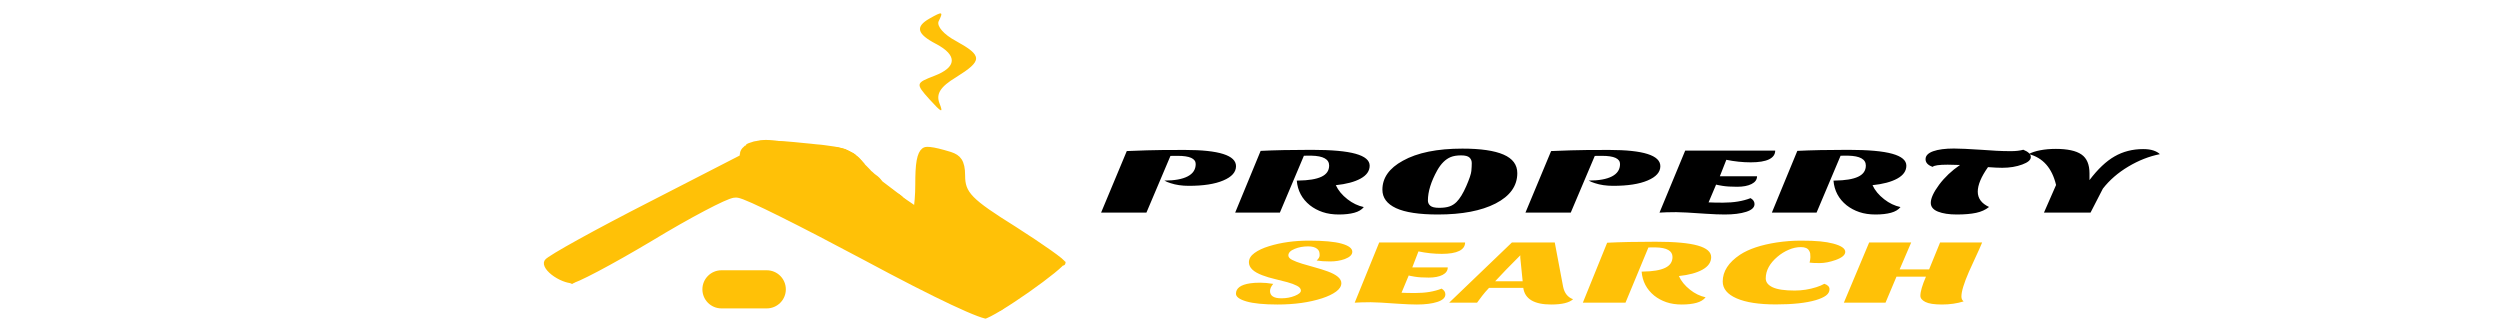 <svg width="468" height="60" viewBox="0 0 468 60" fill="none" xmlns="http://www.w3.org/2000/svg">
<g clip-path="url(#clip0_17_176)">
<rect width="468" height="60" fill="white"/>
<g clip-path="url(#clip1_17_176)" filter="url(#filter0_d_17_176)">
<mask id="mask0_17_176" style="mask-type:luminance" maskUnits="userSpaceOnUse" x="94" y="-4" width="315" height="64">
<path d="M409 -4H94V60H409V-4Z" fill="white"/>
</mask>
<g mask="url(#mask0_17_176)">
<path d="M409 -4H94V60H409V-4Z" fill="white"/>
<mask id="mask1_17_176" style="mask-type:luminance" maskUnits="userSpaceOnUse" x="94" y="-7" width="313" height="67">
<path d="M94.5 -6.432H405.897V59.477H94.5V-6.432Z" fill="white" stroke="white"/>
</mask>
<g mask="url(#mask1_17_176)">
<path d="M173.974 -0.509C171.319 1.008 171.631 2.346 175.223 4.219C179.285 6.361 179.128 8.591 174.911 10.197C171.475 11.535 171.319 11.624 173.974 14.568C176.317 17.155 176.629 17.244 175.848 15.282C175.223 13.587 176.004 12.249 178.972 10.464C183.971 7.342 183.971 6.45 178.972 3.684C176.629 2.435 175.38 0.919 175.692 0.026C176.629 -1.847 176.473 -1.936 173.974 -0.509Z" fill="#FFC107"/>
<path d="M145.827 25.707L140.117 24.832L122.06 34.106L122.057 34.107C116.912 36.734 112.122 39.27 108.544 41.247C106.754 42.236 105.276 43.08 104.211 43.724C103.678 44.046 103.258 44.312 102.959 44.517C102.668 44.717 102.56 44.812 102.539 44.83C102.536 44.833 102.535 44.834 102.535 44.833L102.499 44.88L102.452 44.923C102.318 45.045 102.227 45.293 102.412 45.709C102.591 46.111 102.991 46.576 103.557 47.023C104.12 47.468 104.806 47.864 105.502 48.142C106.13 48.392 106.682 48.513 107.109 48.539C107.147 48.527 107.194 48.512 107.252 48.491C107.498 48.404 107.841 48.264 108.281 48.066C109.156 47.672 110.319 47.093 111.695 46.367C114.442 44.92 117.974 42.925 121.631 40.748C125.318 38.508 128.891 36.489 131.669 35.026C133.056 34.295 134.259 33.696 135.185 33.276C135.645 33.067 136.059 32.892 136.406 32.766C136.579 32.703 136.759 32.643 136.938 32.596C137.076 32.56 137.376 32.486 137.736 32.486C138.15 32.486 138.506 32.587 138.644 32.627C138.849 32.686 139.072 32.764 139.298 32.849C139.756 33.022 140.334 33.267 141.004 33.568C142.35 34.172 144.151 35.037 146.275 36.094C150.527 38.209 156.123 41.115 162.065 44.285L162.068 44.287C168.698 47.851 174.258 50.693 178.307 52.596C180.336 53.549 181.958 54.255 183.132 54.695C183.725 54.918 184.159 55.056 184.449 55.128C184.454 55.129 184.459 55.13 184.464 55.131C184.492 55.12 184.523 55.108 184.558 55.093C184.743 55.016 184.975 54.907 185.253 54.764C185.809 54.479 186.492 54.089 187.263 53.62C188.803 52.683 190.637 51.464 192.402 50.224C194.166 48.984 195.845 47.732 197.078 46.73C197.696 46.227 198.188 45.798 198.521 45.47C198.672 45.32 198.779 45.202 198.849 45.114C198.753 45.018 198.605 44.887 198.4 44.719C197.949 44.349 197.282 43.851 196.44 43.254C194.761 42.063 192.435 40.513 189.868 38.869C185.752 36.296 183.303 34.651 181.911 33.227C180.459 31.742 180.17 30.514 180.17 28.842C180.17 27.526 179.973 26.672 179.586 26.082C179.227 25.536 178.696 25.199 177.863 24.925C176.109 24.392 174.906 24.098 174.065 24.014C173.667 23.974 173.44 23.992 173.314 24.016C173.209 24.036 173.089 24.076 172.948 24.188C172.605 24.459 172.286 25.031 172.089 26.133C171.898 27.202 171.839 28.642 171.839 30.537C171.839 32.518 171.682 34.328 171.442 35.651C171.323 36.309 171.18 36.866 171.017 37.271C170.937 37.468 170.839 37.664 170.708 37.827C170.645 37.905 170.543 38.017 170.379 38.12C170.224 38.217 169.86 38.401 169.288 38.401C168.023 38.401 166.82 37.987 165.844 37.511C164.823 37.012 163.83 36.337 162.965 35.596C161.261 34.135 159.864 32.255 159.864 30.715C159.864 29.953 159.763 29.445 159.496 29.054C159.25 28.694 158.827 28.382 157.977 28.062C157.089 27.727 155.766 27.395 153.761 27.013C151.768 26.633 149.186 26.221 145.827 25.707ZM198.951 45.227C198.951 45.226 198.95 45.225 198.95 45.224C198.954 45.232 198.956 45.233 198.951 45.227Z" fill="#FFC107"/>
<path d="M107.003 48.569C107.003 48.569 107.008 48.568 107.018 48.565M145.827 25.707L140.117 24.832L122.06 34.106L122.057 34.107C116.912 36.734 112.122 39.27 108.544 41.247C106.754 42.236 105.276 43.08 104.211 43.724C103.678 44.046 103.258 44.312 102.959 44.517C102.668 44.717 102.56 44.812 102.539 44.83C102.536 44.833 102.535 44.834 102.535 44.833L102.499 44.88L102.452 44.923C102.318 45.045 102.227 45.293 102.412 45.709C102.591 46.111 102.991 46.576 103.557 47.023C104.12 47.468 104.806 47.864 105.502 48.142C106.13 48.392 106.682 48.513 107.109 48.539C107.147 48.527 107.194 48.512 107.252 48.491C107.498 48.404 107.841 48.264 108.281 48.066C109.156 47.672 110.319 47.093 111.695 46.367C114.442 44.92 117.974 42.925 121.631 40.748C125.318 38.508 128.891 36.489 131.669 35.026C133.056 34.295 134.259 33.696 135.185 33.276C135.645 33.067 136.059 32.892 136.406 32.766C136.579 32.703 136.759 32.643 136.938 32.596C137.076 32.56 137.376 32.486 137.736 32.486C138.15 32.486 138.506 32.587 138.644 32.627C138.849 32.686 139.072 32.764 139.298 32.849C139.756 33.022 140.334 33.267 141.004 33.568C142.35 34.172 144.151 35.037 146.275 36.094C150.527 38.209 156.123 41.115 162.065 44.285L162.068 44.287C168.698 47.851 174.258 50.693 178.307 52.596C180.336 53.549 181.958 54.255 183.132 54.695C183.725 54.918 184.159 55.056 184.449 55.128C184.454 55.129 184.459 55.13 184.464 55.131C184.492 55.12 184.523 55.108 184.558 55.093C184.743 55.016 184.975 54.907 185.253 54.764C185.809 54.479 186.492 54.089 187.263 53.62C188.803 52.683 190.637 51.464 192.402 50.224C194.166 48.984 195.845 47.732 197.078 46.73C197.696 46.227 198.188 45.798 198.521 45.47C198.672 45.32 198.779 45.202 198.849 45.114C198.753 45.018 198.605 44.887 198.4 44.719C197.949 44.349 197.282 43.851 196.44 43.254C194.761 42.063 192.435 40.513 189.868 38.869C185.752 36.296 183.303 34.651 181.911 33.227C180.459 31.742 180.17 30.514 180.17 28.842C180.17 27.526 179.973 26.672 179.586 26.082C179.227 25.536 178.696 25.199 177.863 24.925C176.109 24.392 174.906 24.098 174.065 24.014C173.667 23.974 173.44 23.992 173.314 24.016C173.209 24.036 173.089 24.076 172.948 24.188C172.605 24.459 172.286 25.031 172.089 26.133C171.898 27.202 171.839 28.642 171.839 30.537C171.839 32.518 171.682 34.328 171.442 35.651C171.323 36.309 171.18 36.866 171.017 37.271C170.937 37.468 170.839 37.664 170.708 37.827C170.645 37.905 170.543 38.017 170.379 38.12C170.224 38.217 169.86 38.401 169.288 38.401C168.023 38.401 166.82 37.987 165.844 37.511C164.823 37.012 163.83 36.337 162.965 35.596C161.261 34.135 159.864 32.255 159.864 30.715C159.864 29.953 159.763 29.445 159.496 29.054C159.25 28.694 158.827 28.382 157.977 28.062C157.089 27.727 155.766 27.395 153.761 27.013C151.768 26.633 149.186 26.221 145.827 25.707ZM198.951 45.227C198.951 45.226 198.95 45.225 198.95 45.224C198.954 45.232 198.956 45.233 198.951 45.227Z" stroke="#FFC107"/>
<path d="M131.488 50.164V50.164C131.488 52.135 133.086 53.732 135.057 53.732H139.298H143.54C145.51 53.732 147.108 52.135 147.108 50.164V50.164V50.164C147.108 48.193 145.51 46.595 143.54 46.595H139.298H135.057C133.086 46.595 131.488 48.193 131.488 50.164V50.164Z" fill="#FFC107"/>
<path d="M172.836 25.726C172.356 25.756 172.547 26.419 172.547 26.616C172.547 26.961 172.451 27.274 172.451 27.614C172.451 27.946 172.162 28.276 172.162 28.611C172.162 28.935 172.162 29.259 172.162 29.582C172.162 29.855 172.354 30.135 172.354 30.418C172.354 30.724 172.451 31.026 172.451 31.308C172.451 31.968 172.354 32.57 172.354 33.222" stroke="#FFC107" stroke-linecap="square"/>
<path d="M183.923 54.742C183.681 54.715 183.45 54.497 183.313 54.399C183.14 54.274 182.975 54.109 182.742 54.017C182.469 53.909 182.264 53.731 182.036 53.596C181.941 53.54 181.822 53.497 181.741 53.439C181.686 53.4 181.579 53.341 181.504 53.312C181.388 53.267 181.314 53.21 181.217 53.156C181.123 53.103 180.986 53.056 180.918 52.99C180.883 52.955 180.748 52.903 180.691 52.872C180.583 52.811 180.422 52.773 180.297 52.725C180.177 52.678 180.104 52.621 179.975 52.583C179.867 52.551 179.69 52.477 179.623 52.421C179.564 52.371 179.373 52.314 179.278 52.284C179.124 52.236 179.01 52.154 178.865 52.098C178.282 51.872 177.737 51.577 177.223 51.3C177.111 51.239 176.968 51.147 176.831 51.104C176.722 51.07 176.651 50.992 176.534 50.962C176.406 50.931 176.281 50.826 176.167 50.775C176.007 50.705 175.874 50.617 175.705 50.551C175.564 50.496 175.425 50.435 175.301 50.37C175.16 50.297 174.984 50.251 174.838 50.179C174.575 50.05 174.275 49.942 173.993 49.827C173.761 49.731 173.544 49.607 173.318 49.504C173.179 49.44 173.024 49.373 172.902 49.299C172.815 49.245 172.626 49.146 172.507 49.117C172.405 49.093 172.268 48.992 172.184 48.945C172.084 48.889 171.977 48.841 171.887 48.78C171.686 48.642 171.43 48.523 171.206 48.397C170.81 48.175 170.428 47.946 170.018 47.74C169.573 47.517 169.046 47.343 168.621 47.105C168.44 47.003 168.231 46.925 168.044 46.821C167.831 46.701 167.617 46.595 167.398 46.478C167.165 46.354 166.926 46.235 166.697 46.107C166.598 46.051 166.476 45.99 166.366 45.94C166.271 45.896 166.165 45.823 166.071 45.788C165.883 45.72 165.668 45.588 165.531 45.489C165.454 45.434 165.343 45.385 165.25 45.333C165.167 45.286 164.979 45.228 164.926 45.177C164.803 45.06 164.546 44.977 164.376 44.882C164.218 44.794 164.054 44.71 163.897 44.622C163.816 44.577 163.714 44.542 163.633 44.496C163.585 44.469 163.443 44.419 163.415 44.392C163.359 44.336 163.121 44.212 163.031 44.187" stroke="#FFC107" stroke-linecap="square"/>
<path d="M184.167 54.196C185.023 54.196 185.369 53.527 186.026 53.24C186.289 53.126 186.549 52.98 186.716 52.821C186.823 52.719 187.085 52.645 187.173 52.533C187.341 52.321 187.685 51.945 188.004 51.801C188.204 51.712 188.28 51.558 188.478 51.471C188.661 51.392 188.86 51.297 188.975 51.181C189.207 50.947 189.696 50.816 189.924 50.56C190.308 50.13 190.986 49.693 191.621 49.373C192.148 49.107 192.89 48.782 193.185 48.409C193.367 48.181 193.709 47.97 193.823 47.747C193.871 47.652 194.19 47.608 194.214 47.5C194.23 47.43 194.465 47.318 194.53 47.254C194.969 46.824 195.524 46.427 196.095 46.072C196.369 45.901 196.7 45.702 196.886 45.505C197.056 45.324 197.375 45.198 197.536 45.017" stroke="#FFC107" stroke-linecap="square"/>
<path d="M185.433 54.329C185.753 54.169 186.152 54.06 186.479 53.895C186.77 53.748 187.227 53.693 187.41 53.486" stroke="#FFC107" stroke-linecap="square"/>
<path d="M186.777 53.487C186.806 53.328 187.293 52.912 187.524 52.831C187.695 52.772 187.953 52.604 188.061 52.511C188.139 52.443 188.24 52.407 188.36 52.368C188.468 52.332 188.455 52.235 188.562 52.201C188.893 52.094 189.194 51.855 189.37 51.669C189.521 51.508 189.675 51.281 189.898 51.156C190.42 50.863 190.821 50.491 191.348 50.195C191.878 49.898 192.225 49.511 192.693 49.22C192.998 49.03 193.141 48.76 193.44 48.574C193.634 48.453 193.984 48.251 194.06 48.101C194.089 48.044 194.309 47.937 194.372 47.875C194.472 47.777 194.599 47.697 194.706 47.589C194.772 47.523 194.976 47.326 195.084 47.288C195.215 47.242 195.245 47.109 195.361 47.057C195.426 47.028 195.612 46.865 195.633 46.813C195.671 46.717 195.877 46.627 195.989 46.547C196.231 46.373 196.451 46.138 196.727 45.983C196.978 45.843 197.287 45.602 197.457 45.436C197.603 45.292 197.673 45.001 197.932 44.929" stroke="#FFC107" stroke-linecap="square"/>
<path d="M197.075 44.468C197.075 44.342 197.012 44.164 196.867 44.06C196.715 43.95 196.636 43.79 196.479 43.692C196.201 43.519 196.12 43.289 195.851 43.13C195.769 43.081 195.79 43.001 195.702 42.952C195.63 42.911 195.555 42.869 195.502 42.818C195.381 42.699 195.256 42.579 195.094 42.476C194.888 42.347 194.657 42.093 194.395 42.019" stroke="#FFC107" stroke-linecap="square"/>
<path d="M194.278 42.77C194.064 42.746 194.001 42.594 193.838 42.542C193.711 42.501 193.528 42.383 193.417 42.32C193.197 42.197 192.941 42.066 192.679 41.972C192.539 41.922 192.321 41.857 192.239 41.776C192.163 41.702 192.036 41.638 191.96 41.562C191.883 41.484 191.869 41.361 191.773 41.301C191.571 41.173 191.551 40.922 191.397 40.762C191.246 40.604 191.071 40.385 190.841 40.256C190.596 40.118 190.335 39.98 190.138 39.815C189.934 39.643 189.65 39.425 189.384 39.276C189.232 39.191 189.131 39.092 189.002 38.998C188.863 38.898 188.633 38.816 188.568 38.688C188.453 38.462 188.041 38.267 187.869 38.051C187.735 37.883 187.454 37.687 187.228 37.545C187.032 37.422 186.787 37.241 186.646 37.102C186.461 36.922 186.142 36.749 185.888 36.598C185.746 36.514 185.642 36.409 185.51 36.319C185.392 36.238 185.217 36.142 185.131 36.057C184.927 35.858 184.532 35.693 184.386 35.48C184.274 35.317 183.978 35.181 183.778 35.054C183.634 34.963 183.526 34.843 183.383 34.755C183.158 34.616 182.887 34.441 182.742 34.279" stroke="#FFC107" stroke-linecap="square"/>
<path d="M173.161 33.877C172.8 33.877 172.29 34.172 172.29 34.366C172.29 34.601 172.491 34.813 172.491 35.042C172.491 35.58 171.888 36.063 171.888 36.602C171.888 36.852 171.58 37.075 171.552 37.335C171.542 37.433 171.379 37.578 171.347 37.692C171.311 37.822 171.15 37.98 171.15 38.105C171.15 38.334 170.84 38.669 170.666 38.876C170.542 39.022 170.385 39.153 170.264 39.289C170.178 39.385 169.943 39.393 169.943 39.514" stroke="#FFC107" stroke-linecap="square"/>
<path d="M181.274 34.366C181.274 33.782 180.805 33.264 180.805 32.675C180.805 32.544 180.671 32.446 180.671 32.318C180.671 32.245 180.599 31.966 180.503 31.924C180.336 31.849 180.366 31.671 180.235 31.583C180.125 31.509 180 31.285 180 31.191C180 31.06 179.808 30.926 179.799 30.788C179.79 30.657 179.677 30.502 179.665 30.383C179.636 30.106 179.531 29.88 179.531 29.585C179.531 29.284 179.464 28.983 179.464 28.673C179.464 28.387 179.665 28.132 179.665 27.846C179.665 27.711 179.732 27.591 179.732 27.452C179.732 27.359 179.751 27.155 179.65 27.084C179.523 26.996 179.525 26.89 179.43 26.794C179.361 26.724 179.196 26.533 179.196 26.456C179.196 26.015 178.148 25.686 177.587 25.489C177.22 25.361 176.987 25.114 176.551 25.045C176.381 25.017 176.212 24.896 176.011 24.896C175.828 24.896 175.639 24.784 175.408 24.784C174.977 24.784 174.499 24.709 174.033 24.709C173.623 24.709 173.095 24.918 173.095 25.16" stroke="#FFC107" stroke-linecap="square"/>
<path d="M163.034 43.833C162.322 43.645 161.55 43.473 160.929 43.203C160.787 43.141 160.58 43.062 160.426 43.006C160.275 42.951 160.132 42.891 159.986 42.83C159.817 42.758 159.677 42.648 159.497 42.589C159.268 42.513 159.108 42.378 158.878 42.302C158.697 42.242 158.482 42.121 158.328 42.035C158.193 41.959 157.995 41.85 157.906 41.763C157.84 41.698 157.511 41.454 157.375 41.454" stroke="#FFC107" stroke-linecap="square"/>
<path d="M158.568 41.776C158.335 41.645 158.097 41.515 157.881 41.394C157.645 41.262 157.189 41.184 157.021 41.019C156.95 40.95 156.751 40.86 156.633 40.81C156.505 40.756 156.418 40.657 156.311 40.587C156.105 40.452 155.857 40.238 155.584 40.153C155.3 40.065 155.1 39.894 154.81 39.813C154.469 39.718 154.216 39.497 153.882 39.403C153.736 39.362 153.561 39.257 153.457 39.185C153.286 39.068 153.027 38.995 152.831 38.896C152.552 38.756 152.246 38.625 151.971 38.486C151.329 38.162 150.585 37.929 149.922 37.626C149.744 37.544 149.56 37.477 149.397 37.39C149.323 37.351 149.154 37.301 149.063 37.272C148.982 37.245 148.943 37.204 148.864 37.179C148.692 37.126 148.57 37.027 148.4 36.974C148.2 36.912 147.965 36.825 147.803 36.733C147.651 36.648 147.45 36.58 147.319 36.486C147.228 36.42 147.05 36.371 146.975 36.3C146.792 36.125 146.367 36.048 146.199 35.879C146.125 35.804 145.938 35.766 145.88 35.693C145.833 35.634 145.655 35.555 145.56 35.512C145.27 35.382 144.936 35.199 144.598 35.086" stroke="#FFC107" stroke-linecap="square"/>
<g filter="url(#filter1_d_17_176)">
<g filter="url(#filter2_d_17_176)">
<path d="M244.478 43.77C244.851 43.428 245.038 43.098 245.038 42.78C245.038 42.461 245.001 42.214 244.927 42.038C244.849 41.86 244.725 41.703 244.554 41.568C244.181 41.271 243.622 41.122 242.876 41.122C241.955 41.122 241.121 41.276 240.375 41.584C239.579 41.902 239.181 42.313 239.181 42.814C239.181 43.133 239.423 43.415 239.909 43.66C240.395 43.904 241.011 44.14 241.757 44.368C242.503 44.595 243.297 44.823 244.14 45.051C244.987 45.279 245.784 45.53 246.53 45.803C248.243 46.43 249.1 47.164 249.1 48.005C249.1 48.575 248.772 49.102 248.115 49.586C247.454 50.069 246.578 50.488 245.487 50.843C243.097 51.616 240.323 52.004 237.164 52.004C234.604 52.004 232.665 51.813 231.348 51.432C230.031 51.05 229.372 50.568 229.372 49.988C229.372 48.951 230.254 48.302 232.018 48.04C232.515 47.96 233.143 47.92 233.901 47.92C234.662 47.92 235.478 47.995 236.348 48.144C235.948 48.61 235.748 49.054 235.748 49.476C235.748 50.387 236.457 50.843 237.875 50.843C238.796 50.843 239.635 50.689 240.393 50.381C241.15 50.073 241.529 49.746 241.529 49.398C241.529 49.052 241.286 48.753 240.801 48.502C240.319 48.251 239.717 48.026 238.994 47.827C238.271 47.627 237.494 47.431 236.663 47.237C235.831 47.045 235.054 46.812 234.332 46.538C232.642 45.911 231.797 45.097 231.797 44.095C231.797 43.446 232.144 42.868 232.84 42.361C233.535 41.853 234.443 41.429 235.561 41.088C237.799 40.394 240.292 40.047 243.039 40.047C245.79 40.047 247.829 40.234 249.158 40.61C250.487 40.985 251.151 41.492 251.151 42.131C251.151 42.688 250.679 43.144 249.735 43.498C248.915 43.793 248.008 43.941 247.013 43.941C246.019 43.941 245.174 43.884 244.478 43.77ZM267.866 49.03C268.336 49.304 268.571 49.664 268.571 50.108C268.571 50.722 268.074 51.192 267.079 51.518C266.085 51.842 264.804 52.004 263.238 52.004C262.345 52.004 261.214 51.958 259.847 51.867C257.158 51.673 255.404 51.576 254.584 51.576C253.764 51.576 253.193 51.585 252.871 51.603C252.548 51.619 252.125 51.639 251.6 51.662L256.187 40.388H272.266C272.266 41.082 271.899 41.611 271.165 41.976C270.43 42.341 269.342 42.523 267.901 42.523C266.46 42.523 265.005 42.37 263.536 42.062L262.382 45.051H269.02C269.02 45.654 268.698 46.124 268.053 46.46C267.404 46.796 266.539 46.965 265.459 46.965C264.375 46.965 263.499 46.908 262.831 46.794C262.158 46.68 261.786 46.606 261.712 46.572L260.365 49.799C260.964 49.834 261.822 49.852 262.941 49.852C264.857 49.852 266.498 49.578 267.866 49.03ZM288.381 52.004C285.195 52.004 283.454 50.967 283.159 48.894H276.742C276.245 49.419 275.821 49.909 275.472 50.365L274.504 51.662H269.282L281.032 40.388H289.051L290.618 48.689C290.867 49.884 291.489 50.659 292.483 51.013C291.761 51.673 290.393 52.004 288.381 52.004ZM279.948 45.478L277.896 47.648H283.042L282.599 43.258V42.796L279.948 45.478ZM302.292 51.662H294.308L298.859 40.439C301.323 40.315 304.349 40.252 307.939 40.252C311.533 40.252 314.164 40.492 315.83 40.97C317.497 41.447 318.331 42.167 318.331 43.129C318.331 44.092 317.789 44.875 316.705 45.478C315.625 46.081 314.152 46.48 312.287 46.674C312.711 47.618 313.406 48.472 314.373 49.236C315.271 49.953 316.242 50.425 317.288 50.653C316.914 51.132 316.347 51.477 315.586 51.689C314.828 51.898 313.909 52.004 312.829 52.004C311.745 52.004 310.781 51.858 309.938 51.568C309.091 51.278 308.332 50.866 307.66 50.33C306.245 49.168 305.463 47.671 305.311 45.838H305.573C307.415 45.815 308.794 45.584 309.711 45.144C310.632 44.707 311.092 44.027 311.092 43.105C311.092 41.954 310.036 41.356 307.922 41.312H307.1C306.879 41.312 306.706 41.317 306.581 41.328L302.292 51.662ZM339.516 48.126C340.16 48.343 340.483 48.682 340.483 49.142C340.483 49.603 340.265 49.996 339.83 50.322C339.395 50.646 338.756 50.933 337.913 51.184C336.098 51.72 333.606 51.987 330.436 51.987C327.265 51.987 324.815 51.608 323.086 50.85C321.357 50.093 320.493 49.042 320.493 47.699C320.493 45.796 321.575 44.123 323.739 42.678C325.379 41.607 327.665 40.844 330.599 40.388C332.118 40.161 333.623 40.047 335.115 40.047C336.607 40.047 337.814 40.092 338.735 40.183C339.651 40.273 340.46 40.41 341.159 40.594C342.674 40.992 343.432 41.51 343.432 42.147C343.432 42.729 342.836 43.236 341.643 43.668C340.547 44.054 339.552 44.248 338.659 44.248C337.761 44.248 337.126 44.219 336.753 44.162C336.854 43.753 336.904 43.415 336.904 43.148C336.904 42.879 336.893 42.648 336.87 42.454C336.842 42.262 336.767 42.074 336.642 41.891C336.394 41.469 335.89 41.258 335.133 41.258C334.375 41.258 333.618 41.421 332.86 41.747C332.098 42.071 331.395 42.506 330.75 43.052C329.281 44.294 328.547 45.65 328.547 47.119C328.547 47.824 328.982 48.379 329.853 48.785C330.723 49.189 332.091 49.391 333.955 49.391C335.35 49.391 336.706 49.18 338.023 48.758C338.595 48.577 339.092 48.366 339.516 48.126ZM357.494 50.381C357.494 49.584 357.843 48.388 358.538 46.794H353.019L350.968 51.662H343.17L347.908 40.388H355.776L353.613 45.427H359.131L361.185 40.388H369.058C368.709 41.232 368.311 42.126 367.863 43.071L366.592 45.854C365.647 48.018 365.176 49.572 365.176 50.517C365.176 50.905 365.314 51.206 365.59 51.422C364.346 51.81 362.997 52.004 361.539 52.004C360.087 52.004 359.048 51.844 358.428 51.526C357.806 51.207 357.494 50.826 357.494 50.381Z" fill="#FFC107"/>
</g>
</g>
</g>
<path d="M180.387 37.483C180.308 37.443 180.195 37.395 180.082 37.392C180.058 37.391 180.024 37.382 180.001 37.376C179.976 37.37 179.939 37.368 179.914 37.364C179.889 37.36 179.845 37.356 179.826 37.348C179.804 37.338 179.741 37.337 179.726 37.327C179.703 37.31 179.636 37.309 179.604 37.298C179.553 37.282 179.494 37.28 179.441 37.266C179.363 37.245 179.274 37.233 179.192 37.216C179.135 37.204 179.078 37.189 179.019 37.182C178.983 37.178 178.924 37.164 178.89 37.154C178.792 37.121 178.664 37.117 178.565 37.085C178.519 37.071 178.437 37.054 178.384 37.051C178.33 37.048 178.28 37.028 178.226 37.023C178.174 37.019 178.12 37.005 178.069 36.997C177.986 36.984 177.892 36.971 177.814 36.95C177.775 36.94 177.716 36.936 177.682 36.92C177.651 36.906 177.585 36.907 177.56 36.889C177.552 36.883 177.527 36.882 177.515 36.88C177.498 36.879 177.476 36.866 177.456 36.862C177.422 36.856 177.383 36.844 177.347 36.841C177.27 36.835 177.197 36.809 177.123 36.807C177.059 36.805 176.99 36.773 176.924 36.773C176.9 36.773 176.845 36.765 176.823 36.759C176.793 36.749 176.757 36.751 176.726 36.743C176.672 36.73 176.62 36.715 176.563 36.705" stroke="white" stroke-width="0.1"/>
<path d="M171.438 36.591C171.449 36.59 171.485 36.552 171.489 36.542C171.494 36.531 171.522 36.519 171.531 36.503C171.538 36.489 171.566 36.478 171.581 36.463C171.593 36.452 171.627 36.435 171.647 36.426C171.666 36.418 171.677 36.396 171.698 36.386C171.719 36.377 171.735 36.368 171.754 36.355C171.794 36.327 171.852 36.308 171.901 36.293C171.959 36.275 172.031 36.268 172.081 36.245C172.117 36.23 172.204 36.199 172.252 36.199C172.284 36.199 172.312 36.182 172.344 36.182C172.369 36.182 172.421 36.178 172.445 36.172C172.475 36.164 172.525 36.172 172.557 36.17C172.587 36.169 172.624 36.165 172.659 36.165" stroke="white" stroke-width="0.1"/>
<path d="M171.489 36.523C171.533 36.523 171.578 36.486 171.609 36.47C171.656 36.447 171.715 36.422 171.754 36.395C171.822 36.347 171.904 36.31 172.002 36.278C172.056 36.261 172.102 36.241 172.155 36.224C172.176 36.218 172.229 36.216 172.242 36.207C172.247 36.203 172.331 36.193 172.344 36.193C172.4 36.193 172.479 36.185 172.532 36.176C172.56 36.172 172.594 36.17 172.623 36.17C172.652 36.17 172.679 36.159 172.71 36.159" stroke="white" stroke-width="0.1"/>
<path d="M171.55 36.528C171.577 36.526 171.599 36.499 171.613 36.49C171.637 36.473 171.666 36.462 171.69 36.448C171.714 36.433 171.74 36.419 171.766 36.405C171.776 36.399 171.784 36.39 171.794 36.384C171.797 36.381 171.823 36.365 171.83 36.364C171.864 36.358 171.893 36.333 171.921 36.321C171.95 36.309 172.006 36.302 172.028 36.287C172.051 36.27 172.091 36.267 172.115 36.253C172.142 36.238 172.204 36.223 172.241 36.216" stroke="white" stroke-width="0.1"/>
<path d="M172.882 36.215C172.882 36.184 172.552 36.193 172.496 36.193C172.426 36.193 172.359 36.199 172.288 36.199C172.253 36.199 172.227 36.201 172.196 36.205C172.174 36.207 172.085 36.22 172.079 36.227" stroke="white" stroke-width="0.1"/>
<path d="M173.085 36.249C173.051 36.248 173.012 36.231 172.979 36.226C172.953 36.222 172.919 36.21 172.892 36.21C172.816 36.21 172.744 36.193 172.663 36.193C172.499 36.193 172.334 36.193 172.17 36.193" stroke="white" stroke-width="0.1"/>
<path d="M179.442 37.681H179.889" stroke="#FFC107" stroke-width="0.1"/>
<path d="M178.238 37.623H179.717" stroke="#FFC107" stroke-width="0.1"/>
<path d="M176.035 36.893H176.606" stroke="#FFC107" stroke-width="0.1"/>
<path d="M176.36 36.824C176.317 36.824 176.267 36.812 176.228 36.802C176.206 36.797 176.18 36.8 176.157 36.794C176.135 36.789 176.097 36.785 176.073 36.784C176.011 36.781 175.913 36.768 175.86 36.75C175.825 36.739 175.78 36.739 175.742 36.732C175.712 36.725 175.681 36.716 175.648 36.716" stroke="#FFC107" stroke-width="0.1"/>
<path d="M176.685 36.926C176.602 36.909 176.521 36.884 176.441 36.864C176.386 36.85 176.328 36.838 176.274 36.824C176.248 36.817 176.204 36.802 176.177 36.801C176.13 36.8 176.08 36.776 176.034 36.767C175.963 36.754 175.889 36.75 175.819 36.737C175.711 36.719 175.598 36.71 175.485 36.71" stroke="#FFC107" stroke-width="0.1"/>
<path d="M177.367 37.051C177.306 37.028 177.249 37.011 177.179 36.997C177.107 36.983 177.016 36.969 176.95 36.949C176.877 36.926 176.781 36.909 176.701 36.895C176.623 36.882 176.552 36.862 176.478 36.843C176.393 36.823 176.306 36.811 176.22 36.793C176.158 36.78 176.087 36.765 176.022 36.757C175.849 36.736 175.686 36.71 175.506 36.71" stroke="#FFC107" stroke-width="0.1"/>
<path d="M180.092 37.614C180.08 37.583 179.944 37.568 179.903 37.554C179.83 37.527 179.744 37.523 179.665 37.506" stroke="#FFC107" stroke-width="0.1"/>
<path d="M180.459 37.716C180.41 37.713 180.337 37.688 180.294 37.675C180.244 37.66 180.188 37.655 180.138 37.639C180.061 37.615 179.979 37.59 179.895 37.575C179.831 37.563 179.742 37.545 179.676 37.545" stroke="#FFC107" stroke-width="0.1"/>
<path d="M180.448 37.693C180.378 37.663 180.302 37.64 180.219 37.622C180.144 37.606 180.079 37.58 180.001 37.568C179.952 37.561 179.909 37.545 179.858 37.545" stroke="#FFC107" stroke-width="0.1"/>
<path d="M175.303 36.642C175.269 36.642 175.229 36.63 175.197 36.625C175.162 36.619 175.121 36.613 175.085 36.608C175.014 36.596 174.93 36.58 174.851 36.58C174.768 36.58 174.687 36.557 174.601 36.557C174.517 36.557 174.429 36.534 174.347 36.534C174.3 36.534 174.257 36.517 174.209 36.517C174.155 36.517 174.106 36.498 174.053 36.494C173.988 36.489 173.917 36.472 173.854 36.463C173.792 36.454 173.731 36.45 173.671 36.443C173.554 36.428 173.435 36.425 173.318 36.413C173.213 36.403 173.1 36.392 172.995 36.392C172.95 36.392 172.904 36.398 172.862 36.398" stroke="#FFC107" stroke-width="0.1"/>
<path d="M175.394 36.665C175.385 36.648 175.326 36.642 175.302 36.631C175.278 36.619 175.242 36.619 175.216 36.611C175.194 36.604 175.155 36.597 175.129 36.597C175.097 36.597 175.074 36.583 175.043 36.58C174.949 36.572 174.857 36.557 174.763 36.548C174.631 36.536 174.497 36.527 174.367 36.508C174.311 36.501 174.247 36.497 174.189 36.494C174.132 36.492 174.075 36.478 174.016 36.477C173.884 36.475 173.745 36.448 173.614 36.436C173.478 36.424 173.335 36.395 173.197 36.392C173.105 36.39 173.017 36.381 172.924 36.381C172.876 36.381 172.828 36.381 172.78 36.381" stroke="#FFC107" stroke-width="0.1"/>
<path d="M173.086 36.392C173.081 36.37 172.953 36.375 172.923 36.375" stroke="#FFC107" stroke-width="0.1"/>
<path d="M173.147 36.391C173.102 36.369 172.992 36.358 172.934 36.358C172.852 36.358 172.772 36.352 172.689 36.352" stroke="#FFC107" stroke-width="0.1"/>
<path d="M184.511 40.745C184.511 40.297 182.708 39.738 182.162 39.432C181.707 39.178 180.282 38.685 180.205 38.339C180.097 37.859 178.393 37.488 177.66 37.464C176.698 37.432 175.587 37.354 174.527 37.354" stroke="#FFC107" stroke-width="3" stroke-linecap="round"/>
</g>
<path d="M180.569 37.5C180.286 37.465 179.974 37.412 179.756 37.341C179.657 37.309 179.548 37.28 179.432 37.253C179.31 37.226 179.224 37.186 179.105 37.158C178.905 37.11 178.726 37.06 178.51 37.02C178.381 36.997 178.237 36.983 178.117 36.956C177.944 36.916 177.733 36.898 177.553 36.864C177.443 36.842 177.341 36.818 177.229 36.797C177.12 36.777 177.001 36.765 176.893 36.745C176.801 36.727 176.704 36.712 176.605 36.7C176.536 36.691 176.472 36.68 176.399 36.675C176.374 36.673 176.356 36.672 176.346 36.666" stroke="#FFC107" stroke-width="3" stroke-linecap="round"/>
<path d="M173.407 36.209C173.333 36.203 173.246 36.177 173.178 36.164C173.101 36.15 173.008 36.139 172.92 36.136C172.778 36.13 172.669 36.12 172.532 36.137C172.436 36.149 172.262 36.145 172.204 36.177C172.162 36.2 172.091 36.215 172.062 36.24C172.034 36.265 171.952 36.283 171.938 36.308C171.924 36.332 171.877 36.363 171.833 36.382C171.749 36.417 171.67 36.478 171.67 36.523" stroke="#FFC107" stroke-width="3" stroke-linecap="round"/>
<path d="M107.101 48.501C107.101 48.502 107.093 48.506 107.089 48.508C107.084 48.509 107.08 48.511 107.078 48.513C107.075 48.514 107.073 48.516 107.071 48.518C107.069 48.519 107.066 48.521 107.066 48.522C107.065 48.523 107.061 48.525 107.059 48.526C107.059 48.526 107.056 48.527 107.056 48.527C107.055 48.528 107.055 48.529 107.054 48.529C107.05 48.532 107.047 48.535 107.045 48.537C107.043 48.54 107.038 48.543 107.044 48.545C107.047 48.546 107.052 48.546 107.055 48.547C107.057 48.548 107.064 48.547 107.067 48.548C107.07 48.549 107.077 48.55 107.079 48.55C107.08 48.551 107.085 48.553 107.087 48.553C107.095 48.553 107.098 48.557 107.103 48.558" stroke="#FFC107" stroke-linecap="round"/>
<path d="M107.031 48.553C107.03 48.555 107.03 48.556 107.033 48.558C107.036 48.56 107.039 48.561 107.043 48.562C107.048 48.563 107.055 48.565 107.063 48.565C107.074 48.565 107.066 48.57 107.072 48.571C107.075 48.572 107.077 48.574 107.077 48.575C107.077 48.577 107.077 48.577 107.069 48.577" stroke="#FFC107" stroke-linecap="round"/>
<path d="M221.805 24.068C228.19 24.068 231.382 25.082 231.382 27.11C231.382 28.224 230.586 29.116 228.993 29.786C227.429 30.454 225.279 30.788 222.543 30.788C221.269 30.788 220.136 30.623 219.144 30.294C218.674 30.154 218.283 29.99 217.971 29.803C219.875 29.803 221.328 29.541 222.331 29.018C223.334 28.497 223.835 27.727 223.835 26.707C223.835 25.686 222.715 25.175 220.474 25.175H219.535C219.379 25.175 219.236 25.18 219.106 25.192L214.61 35.802H206.124L210.934 24.278C213.722 24.161 215.924 24.096 217.542 24.085C219.157 24.074 220.577 24.068 221.805 24.068ZM239.592 35.802H231.225L235.992 24.244C238.573 24.114 241.745 24.049 245.51 24.049C249.278 24.049 252.034 24.295 253.779 24.789C255.527 25.281 256.402 26.023 256.402 27.015C256.402 28.005 255.833 28.812 254.697 29.434C253.564 30.055 252.02 30.465 250.065 30.665C250.511 31.638 251.24 32.518 252.253 33.304C253.195 34.042 254.212 34.529 255.305 34.763C254.914 35.257 254.32 35.612 253.524 35.828C252.731 36.045 251.768 36.154 250.635 36.154C249.499 36.154 248.489 36.004 247.606 35.704C246.719 35.406 245.923 34.98 245.217 34.428C243.733 33.233 242.913 31.691 242.757 29.803H243.028C244.958 29.778 246.404 29.541 247.367 29.089C248.333 28.638 248.816 27.938 248.816 26.988C248.816 25.804 247.709 25.188 245.494 25.141H244.63C244.399 25.141 244.218 25.146 244.087 25.158L239.592 35.802ZM258.785 31.508C258.785 29.291 260.061 27.486 262.613 26.091C265.324 24.578 269.038 23.821 273.755 23.821C277.171 23.821 279.74 24.193 281.459 24.938C283.178 25.682 284.038 26.84 284.038 28.413C284.038 30.806 282.683 32.7 279.971 34.096C277.289 35.468 273.693 36.154 269.183 36.154C265.664 36.154 263.051 35.758 261.342 34.966C259.638 34.174 258.785 33.022 258.785 31.508ZM269.063 27.868C267.891 29.979 267.304 31.867 267.304 33.532C267.304 33.931 267.454 34.259 267.755 34.516C268.055 34.775 268.604 34.905 269.4 34.905C270.193 34.905 270.837 34.819 271.333 34.648C271.829 34.479 272.272 34.2 272.663 33.812C273.289 33.181 273.896 32.193 274.482 30.849C275.068 29.506 275.387 28.557 275.438 28C275.488 27.442 275.514 26.953 275.514 26.531C275.514 26.108 275.371 25.761 275.085 25.492C274.799 25.222 274.272 25.087 273.505 25.087C272.734 25.087 272.088 25.193 271.566 25.404C270.603 25.804 269.769 26.625 269.063 27.868ZM301.239 24.068C307.624 24.068 310.816 25.082 310.816 27.11C310.816 28.224 310.022 29.116 308.433 29.786C306.869 30.454 304.719 30.788 301.983 30.788C300.705 30.788 299.57 30.623 298.578 30.294C298.111 30.154 297.721 29.99 297.406 29.803C299.31 29.803 300.763 29.541 301.766 29.018C302.768 28.497 303.27 27.727 303.27 26.707C303.27 25.686 302.149 25.175 299.909 25.175H298.969C298.814 25.175 298.671 25.18 298.54 25.192L294.045 35.802H285.564L290.369 24.278C293.16 24.161 295.362 24.096 296.977 24.085C298.595 24.074 300.015 24.068 301.239 24.068ZM327.703 33.092C328.198 33.374 328.446 33.743 328.446 34.201C328.446 34.835 327.925 35.319 326.883 35.653C325.84 35.986 324.499 36.154 322.859 36.154C321.918 36.154 320.731 36.106 319.298 36.012C316.485 35.813 314.648 35.714 313.787 35.714C312.929 35.714 312.33 35.723 311.989 35.74C311.649 35.758 311.206 35.779 310.659 35.802L315.47 24.19H332.318C332.318 24.905 331.934 25.451 331.167 25.827C330.395 26.202 329.255 26.389 327.746 26.389C326.233 26.389 324.707 26.231 323.169 25.915L321.958 28.994H328.919C328.919 29.615 328.579 30.099 327.898 30.445C327.221 30.791 326.316 30.963 325.183 30.963C324.05 30.963 323.131 30.905 322.425 30.788C321.723 30.67 321.332 30.594 321.252 30.558L319.846 33.883C320.472 33.919 321.372 33.937 322.544 33.937C324.55 33.937 326.269 33.656 327.703 33.092ZM340.06 35.802H331.693L336.46 24.244C339.041 24.114 342.214 24.049 345.978 24.049C349.747 24.049 352.503 24.295 354.247 24.789C355.997 25.281 356.869 26.023 356.869 27.015C356.869 28.005 356.301 28.812 355.166 29.434C354.031 30.055 352.488 30.465 350.534 30.665C350.979 31.638 351.708 32.518 352.722 33.304C353.664 34.042 354.68 34.529 355.773 34.763C355.382 35.257 354.789 35.612 353.992 35.828C353.201 36.045 352.237 36.154 351.104 36.154C349.967 36.154 348.957 36.004 348.074 35.704C347.187 35.406 346.391 34.98 345.685 34.428C344.201 33.233 343.381 31.691 343.226 29.803H343.497C345.426 29.778 346.873 29.541 347.835 29.089C348.802 28.638 349.285 27.938 349.285 26.988C349.285 25.804 348.177 25.188 345.962 25.141H345.099C344.867 25.141 344.686 25.146 344.556 25.158L340.06 35.802ZM361.794 27.235C360.907 26.928 360.464 26.45 360.464 25.8C360.464 25.149 360.941 24.653 361.893 24.312C362.844 23.974 364.14 23.804 365.78 23.804C366.821 23.804 368.581 23.886 371.057 24.049L373.718 24.224C374.605 24.272 375.509 24.295 376.433 24.295C377.36 24.295 378.135 24.207 378.763 24.031C379.7 24.408 380.169 24.865 380.169 25.404C380.169 25.944 379.635 26.407 378.568 26.795C377.469 27.205 376.217 27.411 374.808 27.411C374.131 27.411 373.246 27.369 372.153 27.286C370.877 29.093 370.237 30.623 370.237 31.877C370.237 33.133 370.942 34.09 372.351 34.746C371.697 35.274 370.89 35.64 369.922 35.846C368.959 36.051 367.753 36.154 366.306 36.154C364.861 36.154 363.69 35.974 362.789 35.616C361.891 35.259 361.443 34.711 361.443 33.971C361.443 33.116 361.964 31.985 363.005 30.578C364.049 29.181 365.351 27.95 366.915 26.883C366.158 26.847 365.39 26.829 364.606 26.829C362.992 26.829 362.055 26.964 361.794 27.235ZM382.629 35.802L384.896 30.629C384.141 27.451 382.433 25.521 379.778 24.84C380.325 24.535 381.041 24.299 381.928 24.129C382.814 23.958 383.792 23.872 384.86 23.872C385.927 23.872 386.864 23.958 387.671 24.129C388.478 24.299 389.142 24.565 389.665 24.928C390.657 25.62 391.152 26.793 391.152 28.447V29.715C392.716 27.651 394.278 26.173 395.843 25.28C397.434 24.366 399.217 23.909 401.198 23.909C401.979 23.909 402.63 24 403.151 24.18C403.674 24.363 404.064 24.589 404.325 24.86C402.32 25.257 400.352 26.031 398.423 27.181C396.494 28.331 394.903 29.709 393.656 31.315L391.347 35.802H382.629Z" fill="black"/>
<path d="M160.146 32.137C160.146 32.313 160.448 32.468 160.448 32.642C160.448 32.685 160.482 32.726 160.482 32.771C160.482 32.811 160.543 32.845 160.549 32.883C160.559 32.947 160.58 33.063 160.71 33.116C160.767 33.14 160.761 33.197 160.792 33.226C160.818 33.25 160.846 33.277 160.878 33.3C160.901 33.317 160.87 33.338 160.893 33.355C160.96 33.404 160.957 33.462 160.994 33.515C161.046 33.59 161.104 33.664 161.162 33.739C161.38 34.024 161.727 34.293 162.036 34.565C162.168 34.681 162.302 34.801 162.447 34.916C162.536 34.987 162.609 35.064 162.701 35.133C162.769 35.184 162.784 35.282 162.895 35.322C162.994 35.358 162.972 35.439 163.037 35.484C163.104 35.531 163.143 35.588 163.198 35.636C163.324 35.747 163.43 35.86 163.575 35.97C163.669 36.041 163.791 36.101 163.878 36.174C163.962 36.243 164.01 36.316 164.087 36.387C164.156 36.449 164.254 36.508 164.323 36.569C164.39 36.628 164.484 36.695 164.577 36.749C164.789 36.873 164.923 37.011 165.156 37.133C165.291 37.205 165.522 37.405 165.862 37.405" stroke="#FFC107" stroke-linecap="round"/>
<path d="M158.767 32.663C158.843 32.663 158.948 32.764 158.985 32.79C159.096 32.865 159.264 32.931 159.387 33.004C159.57 33.113 159.722 33.24 159.85 33.358C159.976 33.472 160.155 33.588 160.246 33.707C160.328 33.814 160.57 33.909 160.65 34.013C160.716 34.099 160.873 34.179 160.945 34.266C160.989 34.319 161.044 34.38 161.107 34.431C161.161 34.474 161.217 34.543 161.304 34.579C161.379 34.611 161.435 34.67 161.464 34.708C161.511 34.768 161.624 34.824 161.685 34.883C161.78 34.977 161.921 35.061 162.021 35.153C162.155 35.276 162.416 35.38 162.564 35.5C162.721 35.628 162.944 35.764 163.172 35.88C163.353 35.972 163.494 36.063 163.611 36.164C163.718 36.258 163.855 36.355 163.943 36.451C164.037 36.553 164.208 36.65 164.349 36.747C164.487 36.842 164.624 36.937 164.769 37.032C164.915 37.128 165.106 37.214 165.256 37.307C165.33 37.352 165.52 37.459 165.66 37.482" stroke="#FFC107" stroke-width="4" stroke-linecap="round"/>
<path d="M159.409 30.293C159.573 30.517 159.531 30.737 159.654 30.959C159.719 31.075 159.79 31.183 159.79 31.301C159.79 31.587 159.99 31.896 160.099 32.181C160.157 32.334 160.247 32.492 160.247 32.649C160.247 32.774 160.167 32.95 160.361 33.064C160.516 33.156 160.399 33.301 160.534 33.4C160.617 33.461 160.703 33.594 160.703 33.661C160.703 33.753 160.856 33.841 160.856 33.934C160.856 33.996 161.022 34.159 161.101 34.22C161.441 34.484 161.656 34.754 162.057 35.016C162.846 35.531 163.727 36.027 164.663 36.513C165.172 36.776 165.569 37.058 166.067 37.324C166.212 37.402 166.404 37.473 166.507 37.556C166.609 37.638 167.05 37.83 167.286 37.874C167.595 37.932 167.679 38.102 168.013 38.167C168.284 38.219 168.459 38.326 168.703 38.396C169.004 38.482 169.344 38.571 169.672 38.645C169.975 38.713 170.079 38.667 169.803 38.595C169.51 38.518 169.461 38.328 169.194 38.27C168.941 38.215 168.762 38.052 168.546 37.974C168.426 37.93 168.301 37.874 168.204 37.824C168.139 37.791 167.892 37.766 167.865 37.736C167.684 37.529 166.707 37.36 166.304 37.191C165.885 37.014 165.522 36.818 165.082 36.642C164.643 36.467 164.577 36.203 164.164 36.035C164.018 35.975 163.89 35.824 163.787 35.75C163.649 35.651 163.445 35.563 163.309 35.463C162.986 35.226 162.736 34.974 162.362 34.742C162.156 34.614 161.852 34.422 161.774 34.281C161.705 34.157 161.512 33.978 161.313 33.867C161.11 33.754 160.961 33.513 160.932 33.381C160.892 33.2 160.718 32.994 160.589 32.817C160.272 32.382 159.911 31.971 159.451 31.548C159.308 31.416 159.125 31.279 159.028 31.144C158.99 31.091 158.952 31.037 158.952 30.982C158.952 30.91 159.089 31.12 159.164 31.188C159.619 31.602 160.133 32.008 160.509 32.432C160.86 32.828 161.111 33.228 161.541 33.618C161.855 33.903 162.202 34.197 162.413 34.492C162.87 35.133 163.755 35.813 165.196 36.283C166.703 36.775 168.218 37.269 169.536 37.819C169.724 37.897 169.879 37.981 170.069 38.06C170.191 38.111 170.312 38.165 170.45 38.211C170.541 38.242 170.738 38.341 170.738 38.298C170.738 38.111 169.879 37.865 169.536 37.744C168.905 37.521 168.183 37.328 167.726 37.059C167.045 36.659 166.447 36.247 165.691 35.861C165.093 35.555 164.54 35.238 163.995 34.922C163.447 34.604 162.873 34.303 162.522 33.954C162.324 33.755 161.984 33.568 161.846 33.364C161.68 33.12 161.445 32.882 161.22 32.643C160.822 32.222 160.421 31.819 160.2 31.387C160.102 31.195 160 31.008 159.925 30.815C159.911 30.778 159.731 30.636 159.735 30.652C159.8 30.938 160.117 31.235 160.306 31.514C160.692 32.085 160.858 32.661 161.122 33.238C161.312 33.652 161.409 34.075 161.998 34.454C162.791 34.963 163.972 35.38 164.985 35.841C165.361 36.013 165.633 36.208 166.025 36.376C166.508 36.582 167.004 36.784 167.527 36.981C168.171 37.222 168.945 37.415 169.646 37.636C170.121 37.786 170.801 38.073 171.516 38.073" stroke="#FFC107" stroke-width="4" stroke-linecap="round"/>
<path d="M159.688 29.948C159.925 30.24 160.063 30.541 160.355 30.828C160.641 31.107 160.909 31.387 160.976 31.684C161.021 31.882 161.315 32.07 161.335 32.27C161.354 32.465 161.66 32.653 161.691 32.848C161.701 32.913 161.818 32.976 161.859 33.04C161.893 33.093 161.95 33.163 162.027 33.21C162.214 33.324 162.359 33.456 162.515 33.575C162.686 33.705 163.001 33.822 163.126 33.959C163.179 34.017 163.303 34.072 163.373 34.13C163.438 34.184 163.514 34.251 163.606 34.3C163.882 34.449 164.048 34.625 164.353 34.766C164.564 34.864 164.733 34.971 164.897 35.078C165.044 35.174 165.231 35.294 165.431 35.376C165.663 35.471 165.779 35.625 166.077 35.703C166.29 35.759 166.477 35.9 166.598 35.979C166.695 36.042 166.887 36.212 167.123 36.212" stroke="#FFC107" stroke-width="4" stroke-linecap="round"/>
<path d="M167.22 36.206C167.22 36.36 167.583 36.525 167.868 36.645C168.083 36.735 168.278 36.86 168.435 36.963C168.615 37.08 168.91 37.183 169.109 37.295C169.317 37.413 169.634 37.511 169.838 37.629C170.003 37.725 170.267 37.802 170.428 37.901C170.463 37.922 170.508 37.942 170.556 37.961C170.565 37.964 170.682 38.036 170.693 38.028C170.76 37.973 170.458 37.894 170.374 37.862C170.039 37.735 169.619 37.616 169.341 37.474C169.093 37.346 168.687 37.255 168.45 37.129C168.15 36.969 167.777 36.837 167.428 36.69C166.998 36.508 166.446 36.358 166.015 36.176C165.784 36.078 165.492 35.999 165.276 35.898C165.198 35.861 165.108 35.822 164.995 35.798" stroke="#FFC107" stroke-width="4" stroke-linecap="round"/>
<path d="M159.22 29.576C159.22 29.734 159.451 29.926 159.591 30.077C159.717 30.212 159.745 30.363 159.864 30.501C160.046 30.713 160.163 30.928 160.409 31.134C160.815 31.475 161.146 31.831 161.674 32.158C162.219 32.495 162.842 32.833 163.242 33.192C163.494 33.417 163.951 33.629 164.182 33.854C164.345 34.015 164.627 34.17 164.917 34.312C165.498 34.596 166.03 34.907 166.549 35.208C167.033 35.489 167.769 35.739 168.167 36.031C168.464 36.249 169.015 36.447 169.178 36.687C169.301 36.867 169.619 37.055 169.871 37.22C170.003 37.306 170.333 37.671 170.674 37.678C170.8 37.68 170.742 37.526 170.742 37.499" stroke="#FFC107" stroke-width="4" stroke-linecap="round"/>
<path d="M168.97 37.255C168.764 37.179 168.636 37.058 168.557 36.963C168.405 36.781 168.136 36.594 167.917 36.42C167.555 36.134 167.221 35.83 166.909 35.536C166.642 35.284 166.031 35.066 165.663 34.826C165.017 34.405 164.428 33.956 163.992 33.506C163.814 33.321 163.657 33.144 163.5 32.959C163.358 32.792 163.061 32.644 162.917 32.479C162.631 32.153 162.057 31.858 161.712 31.536C161.315 31.166 160.966 30.762 160.379 30.417C159.761 30.054 159.314 29.686 158.795 29.309C158.67 29.218 158.661 29.134 158.572 29.041C158.497 28.963 158.66 28.793 158.504 28.732C158.456 28.713 158.441 28.616 158.485 28.701C158.591 28.909 158.926 29.085 159.136 29.282C159.454 29.579 159.9 29.863 160.106 30.172C160.534 30.813 160.943 31.443 162.083 32.001C163.029 32.464 163.902 32.94 164.507 33.461C164.808 33.719 165.229 33.965 165.492 34.228C165.718 34.453 166.035 34.651 166.31 34.868C166.784 35.243 167.456 35.583 168.087 35.93C168.802 36.324 169.781 36.671 170.439 37.077C170.69 37.231 170.932 37.39 171.22 37.539C171.341 37.602 171.443 37.767 171.697 37.767" stroke="#FFC107" stroke-width="4" stroke-linecap="round"/>
<path d="M156.257 27.952C155.733 27.757 155.216 27.568 154.711 27.37C154.237 27.184 153.595 27.038 153.07 26.867C152.198 26.582 151.074 26.439 150.158 26.184C150 26.14 149.748 26.126 149.575 26.082C149.339 26.023 149.056 25.971 148.787 25.927C148.261 25.841 147.776 25.737 147.28 25.637C146.789 25.54 146.293 25.442 145.825 25.334C145.272 25.207 144.796 25.021 144.264 24.882C143.86 24.776 143.489 24.679 143.133 24.562C142.881 24.48 142.484 24.401 142.277 24.317C142.077 24.235 140.898 24.893 140.716 24.959C140.626 24.992 140.621 25.064 140.529 25.088C140.447 25.11 140.475 24.991 140.529 24.976C140.666 24.941 140.789 24.736 140.841 24.676C140.846 24.671 141.034 24.608 141.078 24.596C141.188 24.567 141.3 24.531 141.386 24.495C141.469 24.462 141.798 24.35 141.968 24.35C142.163 24.35 142.32 24.281 142.498 24.261C142.847 24.22 142.99 24.432 143.046 24.512C143.136 24.641 143.362 24.768 143.51 24.892C143.651 25.009 143.751 25.11 144.028 25.2C144.106 25.225 144.196 25.251 144.264 25.278C144.33 25.305 144.181 25.19 144.093 25.168C143.82 25.099 143.474 25.01 143.13 24.978C142.973 24.963 142.834 24.969 142.673 24.949C142.464 24.923 142.268 24.876 142.071 24.842C141.638 24.767 142.337 25.008 142.444 25.049C142.799 25.182 143.271 25.327 143.769 25.401C144.269 25.476 144.711 25.596 145.224 25.669C145.611 25.724 145.958 25.754 146.354 25.783C146.553 25.797 146.788 25.883 146.952 25.921C147.21 25.98 147.474 26.016 147.752 26.061C147.835 26.075 147.988 26.137 147.881 26.08C147.698 25.982 147.46 25.908 147.211 25.826C146.691 25.657 146.086 25.523 145.566 25.357C145.33 25.281 144.97 25.203 144.797 25.111C144.508 24.956 143.88 24.856 143.663 24.691C143.551 24.605 143.513 24.502 143.373 24.422C143.341 24.404 143.238 24.338 143.366 24.387C143.679 24.509 144.006 24.632 144.367 24.739C144.949 24.912 145.641 25.075 146.29 25.221C146.635 25.299 147.057 25.364 147.321 25.47C147.595 25.58 148.023 25.687 148.376 25.77C149.209 25.967 150.039 26.187 150.995 26.319C151.526 26.392 152.009 26.498 152.526 26.582C153.161 26.686 153.788 26.784 154.376 26.918C155.419 27.154 156.416 27.393 157.422 27.643C157.956 27.776 158.513 27.904 159.105 28.009C159.388 28.059 159.611 28.198 159.958 28.198" stroke="#FFC107" stroke-width="4" stroke-linecap="round"/>
<path d="M158.389 27.852C158.389 28.03 158.981 28.169 159.304 28.301C159.687 28.457 159.86 28.592 160.027 28.782C160.125 28.895 160.026 29.052 160.037 29.167C160.055 29.367 160.465 29.565 160.586 29.762C160.755 30.038 161.123 30.279 161.41 30.542C161.941 31.027 162.702 31.483 163.333 31.947C163.678 32.2 163.889 32.475 164.228 32.724C164.515 32.935 164.795 33.214 164.991 33.438C165.184 33.658 165.728 33.867 165.886 34.099C166.049 34.337 166.351 34.599 166.72 34.816C167.527 35.29 168.15 35.786 168.898 36.274C169.204 36.474 169.47 36.649 169.742 36.848C169.832 36.915 170.579 37.35 170.464 37.144C170.314 36.875 169.724 36.647 169.294 36.427C168.97 36.26 168.612 35.862 168.175 35.739C167.589 35.575 167.274 35.264 167.036 35.039C166.724 34.744 166.202 34.469 165.856 34.175C165.111 33.543 163.903 32.955 163.292 32.302C163.029 32.022 162.563 31.768 162.275 31.485C161.932 31.15 161.796 30.809 161.461 30.469C160.905 29.904 160.322 29.347 160.22 28.749C160.201 28.639 160.037 28.547 160.037 28.427C160.037 28.26 160.017 28.761 160.037 28.928C160.109 29.553 161.231 30.187 161.644 30.795C162.191 31.597 163.595 32.32 164.391 33.099C164.831 33.531 165.589 33.926 165.937 34.368C166.223 34.73 166.623 35.14 167.036 35.49C167.648 36.01 168.425 36.652 169.376 37.117" stroke="#FFC107" stroke-width="4" stroke-linecap="round"/>
<path d="M168.085 36.072C167.802 35.968 167.683 35.83 167.42 35.72C167.159 35.61 166.807 35.413 166.709 35.277C166.584 35.103 166.397 34.929 166.172 34.767C166.083 34.703 166.111 34.599 166.068 34.529C166.012 34.438 165.859 34.358 165.859 34.266C165.859 34.222 165.792 34.136 165.735 34.096C165.602 34 165.576 33.843 165.372 33.768C165.114 33.673 165.11 33.47 164.92 33.358C164.487 33.104 164.317 32.799 163.896 32.547C163.665 32.409 163.616 32.25 163.424 32.109C163.278 32.002 163.252 31.856 163.076 31.762C162.951 31.696 162.915 31.616 162.864 31.541C162.83 31.492 162.698 31.457 162.663 31.405C162.615 31.335 162.439 31.119 162.276 31.076C162.056 31.018 162.009 30.839 161.878 30.758C161.788 30.702 161.785 30.636 161.72 30.576C161.645 30.508 161.512 30.445 161.48 30.372C161.373 30.128 161.003 29.89 160.92 29.645C160.845 29.425 160.297 29.224 160.224 29.01C160.187 28.901 160.016 28.791 160.016 28.68C160.016 28.627 160.016 28.575 160.016 28.521C160.016 28.417 160.077 28.666 160.124 28.703C160.74 29.192 160.94 29.751 161.372 30.259C161.8 30.761 162.145 31.288 162.729 31.775C162.809 31.842 162.97 32.105 162.933 31.891C162.889 31.631 162.479 31.385 162.307 31.133C162.206 30.984 161.961 30.846 161.84 30.7C161.712 30.546 161.595 30.387 161.446 30.236C161.167 29.953 160.947 29.624 160.847 29.328C160.803 29.198 160.642 29.076 160.642 28.943C160.642 28.912 160.524 28.771 160.506 28.797C160.392 28.965 160.869 29.222 161.044 29.373C161.29 29.586 161.518 29.8 161.755 30.014C162.111 30.336 162.366 30.684 162.52 31.022C162.68 31.374 162.912 31.729 163.215 32.07C163.31 32.177 163.44 32.283 163.548 32.388C163.604 32.444 163.678 32.548 163.842 32.575" stroke="#FFC107" stroke-width="4" stroke-linecap="round"/>
<path d="M160.922 30.248C160.922 29.945 160.388 29.624 160.031 29.347C159.662 29.061 159.641 28.739 159.242 28.445C159.099 28.341 159.081 28.153 159.081 28.038C159.081 27.899 158.711 27.769 158.686 27.63C158.663 27.502 158.548 27.642 158.555 27.706C158.57 27.846 158.74 28.014 158.884 28.145C159.08 28.325 159.296 28.484 159.476 28.66" stroke="#FFC107" stroke-width="4" stroke-linecap="round"/>
<path d="M160.265 28.66C160.265 28.451 159.804 28.282 159.739 28.102C159.708 28.016 159.463 27.678 159.279 27.63C159.184 27.605 159.213 27.563 159.213 27.527C159.213 27.472 159.225 27.639 159.279 27.692C159.432 27.842 159.451 28.027 159.68 28.166C159.857 28.273 160.002 28.746 160.002 28.393C160.002 28.238 159.822 28.005 159.637 27.868C159.431 27.717 159.595 27.575 159.147 27.458C158.692 27.339 158.089 27.273 157.569 27.179C157.062 27.087 156.127 26.94 155.823 26.771C155.679 26.692 154.786 26.619 154.478 26.566C153.833 26.455 153.178 26.328 152.564 26.213C152.014 26.111 151.476 26.01 150.869 25.953C150.325 25.902 149.739 25.707 149.218 25.622C148.141 25.446 147.221 25.127 146.127 24.968C145.666 24.901 144.813 24.814 144.454 24.72C144.166 24.645 143.082 24.711 144.286 24.711C144.778 24.711 145.5 24.875 145.996 24.925C146.7 24.996 147.256 25.14 147.932 25.216C149.092 25.347 150.374 25.52 151.461 25.72C152.209 25.857 153.047 25.937 153.821 26.063C154.247 26.132 155.196 26.325 155.662 26.342C156.163 26.36 156.909 26.606 157.372 26.695C157.862 26.789 158.423 26.951 158.884 27.072C158.932 27.084 159.305 27.283 159.206 27.136C159.155 27.062 158.945 26.892 158.76 26.857C158.343 26.779 158.207 26.568 157.766 26.48C157.262 26.38 156.519 26.243 156.086 26.118C155.35 25.904 154.246 25.875 153.441 25.7C153.106 25.628 152.732 25.628 152.433 25.548C152.132 25.468 151.756 25.417 151.381 25.395C150.446 25.34 149.541 25.114 148.56 25.097C147.787 25.084 147.083 24.968 146.325 24.968C145.75 24.968 145.321 24.925 144.746 24.925" stroke="#FFC107" stroke-width="4" stroke-linecap="round"/>
<path d="M156.936 26.133C156.365 26.02 155.802 25.878 155.303 25.733C154.566 25.518 153.415 25.385 152.536 25.241C151.121 25.01 149.557 24.884 148.039 24.76C147.267 24.697 146.46 24.67 145.667 24.641C145.1 24.621 144.589 24.575 144.052 24.513C143.909 24.496 143.018 24.417 143.43 24.47C143.872 24.526 144.26 24.626 144.687 24.693C145.241 24.781 145.878 24.839 146.465 24.901C147.078 24.965 147.683 25.021 148.289 25.095C149.198 25.204 150.045 25.363 150.966 25.463C151.642 25.537 152.582 25.561 153.107 25.724C153.886 25.966 154.911 26.121 155.911 26.239C156.107 26.263 156.351 26.377 156.465 26.432C156.708 26.548 157.088 26.644 157.39 26.746C157.844 26.899 158.041 27.091 158.329 27.279C158.627 27.473 158.953 27.674 159.305 27.86C159.473 27.948 159.653 28.05 159.754 28.148C159.875 28.267 160.093 28.375 160.203 28.492C160.353 28.651 160.674 28.796 160.775 28.96C160.913 29.185 161.133 29.406 161.283 29.631C161.533 30.006 161.904 30.383 162.226 30.75C162.541 31.11 162.793 31.464 162.998 31.831C163.146 32.098 163.295 32.389 163.615 32.637C163.762 32.752 163.826 32.878 163.959 32.998C164.068 33.096 164.251 33.207 164.286 33.31C164.347 33.489 164.712 33.682 164.899 33.852C165.182 34.109 165.541 34.359 165.82 34.616C166.283 35.042 167.038 35.434 167.671 35.836C167.966 36.023 168.339 36.404 168.941 36.502" stroke="#FFC107" stroke-width="4" stroke-linecap="round"/>
<path d="M159.958 28.105C159.584 27.846 159.194 27.592 158.774 27.346C158.63 27.261 158.57 27.123 158.57 27.026C158.57 26.904 158.41 26.771 158.33 26.653C158.313 26.629 158.271 26.525 158.225 26.512C158.012 26.451 158.388 26.69 158.525 26.771C158.823 26.948 159.154 27.137 159.305 27.334C159.642 27.773 159.987 28.225 160.362 28.653C160.71 29.05 159.301 27.902 158.879 27.513C158.564 27.223 158.235 26.916 157.835 26.639C157.799 26.614 157.461 26.425 157.431 26.512C157.369 26.694 157.413 26.882 157.363 27.066C157.299 27.305 157.314 27.559 157.35 27.799C157.376 27.978 157.578 28.145 157.59 28.325C157.593 28.363 157.624 28.572 157.749 28.593C157.888 28.615 157.756 28.491 157.753 28.44C157.748 28.318 157.669 28.203 157.59 28.085C157.425 27.837 157.34 27.582 157.141 27.337C157.108 27.296 156.923 27.094 156.955 27.125C157.17 27.336 157.437 27.539 157.635 27.752C157.863 27.995 157.999 28.266 158.57 28.452" stroke="#FFC107" stroke-width="4" stroke-linecap="round"/>
<path d="M160.366 28.425C159.429 28.101 158.978 27.591 158.978 27.159C158.978 26.947 158.792 26.746 158.506 26.559C158.369 26.47 157.976 26.282 157.735 26.219C157.462 26.147 157.02 26.142 156.691 26.106" stroke="#FFC107" stroke-width="4" stroke-linecap="round"/>
<path d="M159.468 27.785C159.468 27.599 158.931 27.443 158.81 27.266C158.682 27.076 158.366 26.891 158.162 26.707C157.958 26.525 157.523 26.377 157.1 26.239C156.891 26.171 156.65 26.121 156.406 26.066C156.112 26 155.125 25.772 154.813 25.84" stroke="#FFC107" stroke-width="4" stroke-linecap="round"/>
<path d="M158.162 27.812C158.162 27.729 158.233 27.671 158.307 27.593C158.401 27.493 158.325 27.356 158.325 27.252C158.325 27.073 158.242 26.842 158.062 26.672C157.846 26.469 157.563 26.247 157.1 26.079C156.965 26.03 156.794 25.931 156.61 25.899C156.385 25.86 156.087 25.859 155.875 25.813" stroke="#FFC107" stroke-width="4" stroke-linecap="round"/>
<path d="M158.406 27.119C158.406 26.965 158.038 26.845 157.785 26.718C157.402 26.526 156.988 26.363 156.492 26.201C155.697 25.941 154.737 25.609 153.67 25.493" stroke="#FFC107" stroke-width="4" stroke-linecap="round"/>
<path d="M142.462 25.226C142.187 25.215 142.29 24.805 142.29 24.741C142.29 24.626 142.278 24.501 142.691 24.591" stroke="#FFC107" stroke-width="4" stroke-linecap="round"/>
<path d="M154.93 25.543C154.694 25.517 154.528 25.431 154.326 25.394C153.946 25.323 153.585 25.25 153.189 25.188C152.613 25.099 152.026 25.011 151.429 24.935C150.563 24.826 149.659 24.73 148.756 24.656C147.861 24.583 146.936 24.498 146.008 24.498C145.395 24.498 144.815 24.46 144.206 24.46C144.027 24.46 143.035 24.564 142.932 24.531C142.67 24.445 143.494 24.348 143.634 24.348C143.941 24.348 144.2 24.321 144.521 24.344C144.956 24.375 145.399 24.368 145.836 24.4C146.722 24.464 147.58 24.476 148.442 24.583C149.022 24.654 149.602 24.705 150.196 24.759C150.668 24.802 151.136 24.862 151.613 24.894C152.006 24.92 152.385 24.999 152.785 25.019C153.189 25.04 153.625 25.099 154.012 25.143C154.655 25.216 155.257 25.329 155.89 25.408C156.31 25.461 156.673 25.559 157.018 25.647C157.208 25.695 157.648 25.784 157.675 25.86C157.709 25.954 158.061 26.006 158.136 26.093C158.241 26.213 158.535 26.273 158.705 26.383" stroke="#FFC107" stroke-width="4" stroke-linecap="round"/>
<path d="M159.047 27.037C159.047 26.908 159.163 26.706 159.003 26.589C158.804 26.442 158.567 26.317 158.316 26.178C158.068 26.04 157.662 25.929 157.319 25.827C156.971 25.724 156.573 25.58 156.073 25.58" stroke="#FFC107" stroke-width="4" stroke-linecap="round"/>
<path d="M158.19 26.682C158.345 26.676 158.235 26.247 158.177 26.192C158.052 26.074 157.898 25.968 157.621 25.878C157.362 25.794 156.992 25.637 156.646 25.599" stroke="#FFC107" stroke-width="4" stroke-linecap="round"/>
<path d="M152.071 25.748C151.944 25.748 151.866 25.705 151.74 25.688C151.503 25.657 151.202 25.559 150.997 25.506C150.739 25.439 150.415 25.39 150.126 25.338C149.88 25.293 149.672 25.222 149.44 25.17C148.717 25.006 148.179 24.759 147.381 24.628C146.322 24.456 145.15 24.307 143.974 24.222C143.671 24.2 143.158 24.164 142.907 24.24C142.572 24.342 142.348 24.433 142.348 24.591" stroke="#FFC107" stroke-width="4" stroke-linecap="round"/>
<path d="M170.734 38.125C170.681 37.847 169.549 37.666 169.445 37.377C169.426 37.324 169.077 37.221 169.008 37.12C168.92 36.992 168.734 36.852 168.523 36.743C168.312 36.636 168.418 36.505 168.268 36.396C168.121 36.288 167.959 36.117 167.878 35.998C167.655 35.67 167.416 35.274 166.868 34.983C166.019 34.533 165.864 33.983 165.079 33.521C164.472 33.165 164.18 32.744 163.75 32.366C163.615 32.247 163.543 32.033 163.353 31.935C163.062 31.786 163.091 31.549 162.78 31.418C162.203 31.176 162.403 30.763 161.929 30.484C161.489 30.225 161.63 29.849 161.253 29.572C161.078 29.444 160.919 29.222 160.863 29.084C160.826 28.994 160.834 28.923 160.744 28.835C160.653 28.746 160.817 29.04 160.855 29.079C161.603 29.854 162.516 30.608 163.361 31.374C163.881 31.846 164.481 32.322 165.079 32.776C165.741 33.281 166.002 33.865 166.327 34.396C166.651 34.925 167.064 35.537 167.807 36.022C168.12 36.226 168.729 36.592 168.729 36.816" stroke="#FFC107" stroke-width="4" stroke-linecap="round"/>
<path d="M170.018 36.956C170.018 36.783 169.71 36.633 169.597 36.466C169.499 36.323 169.541 36.157 169.334 36.022C169.196 35.931 169.139 35.652 168.944 35.601C168.798 35.563 168.498 35.278 168.435 35.206C168.119 34.846 167.332 34.519 167.012 34.152C166.717 33.816 165.866 33.487 165.866 33.124" stroke="#FFC107" stroke-width="4" stroke-linecap="round"/>
<path d="M165.866 33.124C165.866 33.479 166.209 33.734 166.654 34.056C167.033 34.332 167.255 34.682 167.727 34.937C168.597 35.404 168.568 36.028 169.445 36.499C169.733 36.654 170.321 36.945 170.44 37.12C170.507 37.218 171.058 37.587 170.845 37.309C170.447 36.79 169.6 36.28 169.151 35.767C168.833 35.404 168.079 35.034 167.863 34.646C167.774 34.486 167.42 34.057 167.043 33.95C166.241 33.721 167.895 34.589 168.372 34.9C169.428 35.59 170.389 36.298 171.378 36.98C171.483 37.052 171.666 37.145 171.728 37.216C171.819 37.319 171.713 37.131 171.593 37.107C171.34 37.055 170.959 36.643 170.877 36.536" stroke="#FFC107" stroke-width="4" stroke-linecap="round"/>
<path d="M167.87 35.975C167.604 35.79 167.297 35.501 167.297 35.297C167.297 35.076 166.725 34.829 166.725 34.596C166.725 34.378 166.258 34.114 166.041 33.908C165.778 33.66 165.661 33.418 165.325 33.171C164.954 32.899 164.78 32.533 164.577 32.236C164.365 31.925 163.755 31.631 163.583 31.322C163.464 31.108 163.153 30.792 162.827 30.601C162.335 30.311 162.04 29.992 161.682 29.676C161.551 29.561 161.238 29.493 161.149 29.362C160.996 29.137 161.237 29.618 161.356 29.713C161.908 30.153 162.294 30.601 162.796 31.044C163.167 31.374 163.343 31.668 163.607 32.003C163.781 32.224 163.935 32.59 164.291 32.787C164.734 33.031 164.802 33.322 165.221 33.568C165.744 33.875 165.928 34.253 166.502 34.547C166.71 34.654 166.921 34.834 167.043 34.957C167.292 35.21 167.7 35.436 167.981 35.684C168.097 35.786 168.172 35.907 168.411 35.985C168.451 35.998 168.443 35.792 168.443 35.741" stroke="#FFC107" stroke-width="4" stroke-linecap="round"/>
<path d="M168.443 35.554C168.443 34.935 167.746 34.388 166.98 33.825C166.15 33.215 165.454 32.653 164.641 32.047C164.234 31.743 163.793 31.445 163.584 31.138C163.408 30.881 163.118 30.562 162.748 30.32C162.331 30.047 162.12 29.753 161.746 29.479C161.421 29.24 161.374 28.873 160.855 28.661C160.457 28.499 159.992 28.081 159.845 27.867C159.769 27.755 159.462 27.579 159.312 27.469C159.119 27.328 159.111 27.217 158.986 27.075C158.92 26.999 158.866 26.948 158.851 26.862C158.831 26.741 158.537 26.726 158.851 26.841C159.214 26.974 159.283 27.16 159.631 27.306C160.213 27.55 160.184 27.928 160.537 28.217C161.009 28.602 161.164 29.045 161.539 29.443C161.741 29.657 161.758 29.889 162.001 30.107C162.219 30.304 162.597 30.567 162.709 30.767C162.952 31.204 163.635 31.693 164.291 32.075C165.027 32.504 165.399 32.993 165.866 33.451" stroke="#FFC107" stroke-width="4" stroke-linecap="round"/>
<path d="M158.957 26.649C158.957 26.7 159.134 26.749 159.201 26.798C159.293 26.865 159.474 26.945 159.487 27.02C159.513 27.172 159.698 27.32 159.714 27.471C159.764 27.929 160.025 28.363 160.472 28.8" stroke="#FFC107" stroke-width="4" stroke-linecap="round"/>
<path d="M159.79 28.083C159.79 28.652 160.943 29.198 161.515 29.72C161.803 29.983 162.097 30.244 162.331 30.517C162.55 30.771 162.804 31.082 163.274 31.297" stroke="#FFC107" stroke-width="4" stroke-linecap="round"/>
</g>
</g>
<defs>
<filter id="filter0_d_17_176" x="86" y="-8" width="331" height="80" filterUnits="userSpaceOnUse" color-interpolation-filters="sRGB">
<feFlood flood-opacity="0" result="BackgroundImageFix"/>
<feColorMatrix in="SourceAlpha" type="matrix" values="0 0 0 0 0 0 0 0 0 0 0 0 0 0 0 0 0 0 127 0" result="hardAlpha"/>
<feOffset dy="4"/>
<feGaussianBlur stdDeviation="4"/>
<feComposite in2="hardAlpha" operator="out"/>
<feColorMatrix type="matrix" values="0 0 0 0 0 0 0 0 0 0 0 0 0 0 0 0 0 0 0.15 0"/>
<feBlend mode="normal" in2="BackgroundImageFix" result="effect1_dropShadow_17_176"/>
<feBlend mode="normal" in="SourceGraphic" in2="effect1_dropShadow_17_176" result="shape"/>
</filter>
<filter id="filter1_d_17_176" x="224.372" y="35.047" width="149.686" height="21.957" filterUnits="userSpaceOnUse" color-interpolation-filters="sRGB">
<feFlood flood-opacity="0" result="BackgroundImageFix"/>
<feColorMatrix in="SourceAlpha" type="matrix" values="0 0 0 0 0 0 0 0 0 0 0 0 0 0 0 0 0 0 127 0" result="hardAlpha"/>
<feOffset/>
<feGaussianBlur stdDeviation="2.5"/>
<feColorMatrix type="matrix" values="0 0 0 0 0.267 0 0 0 0 0.267 0 0 0 0 0.267 0 0 0 0.5 0"/>
<feBlend mode="normal" in2="BackgroundImageFix" result="effect1_dropShadow_17_176"/>
<feBlend mode="normal" in="SourceGraphic" in2="effect1_dropShadow_17_176" result="shape"/>
</filter>
<filter id="filter2_d_17_176" x="229.372" y="39.047" width="143.686" height="15.957" filterUnits="userSpaceOnUse" color-interpolation-filters="sRGB">
<feFlood flood-opacity="0" result="BackgroundImageFix"/>
<feColorMatrix in="SourceAlpha" type="matrix" values="0 0 0 0 0 0 0 0 0 0 0 0 0 0 0 0 0 0 127 0" result="hardAlpha"/>
<feOffset dx="2" dy="1"/>
<feGaussianBlur stdDeviation="1"/>
<feComposite in2="hardAlpha" operator="out"/>
<feColorMatrix type="matrix" values="0 0 0 0 0 0 0 0 0 0 0 0 0 0 0 0 0 0 0.75 0"/>
<feBlend mode="normal" in2="BackgroundImageFix" result="effect1_dropShadow_17_176"/>
<feBlend mode="normal" in="SourceGraphic" in2="effect1_dropShadow_17_176" result="shape"/>
</filter>
<clipPath id="clip0_17_176">
<rect width="468" height="60" fill="white"/>
</clipPath>
<clipPath id="clip1_17_176">
<rect width="315" height="64" fill="white" transform="translate(94 -4)"/>
</clipPath>
</defs>
</svg>
